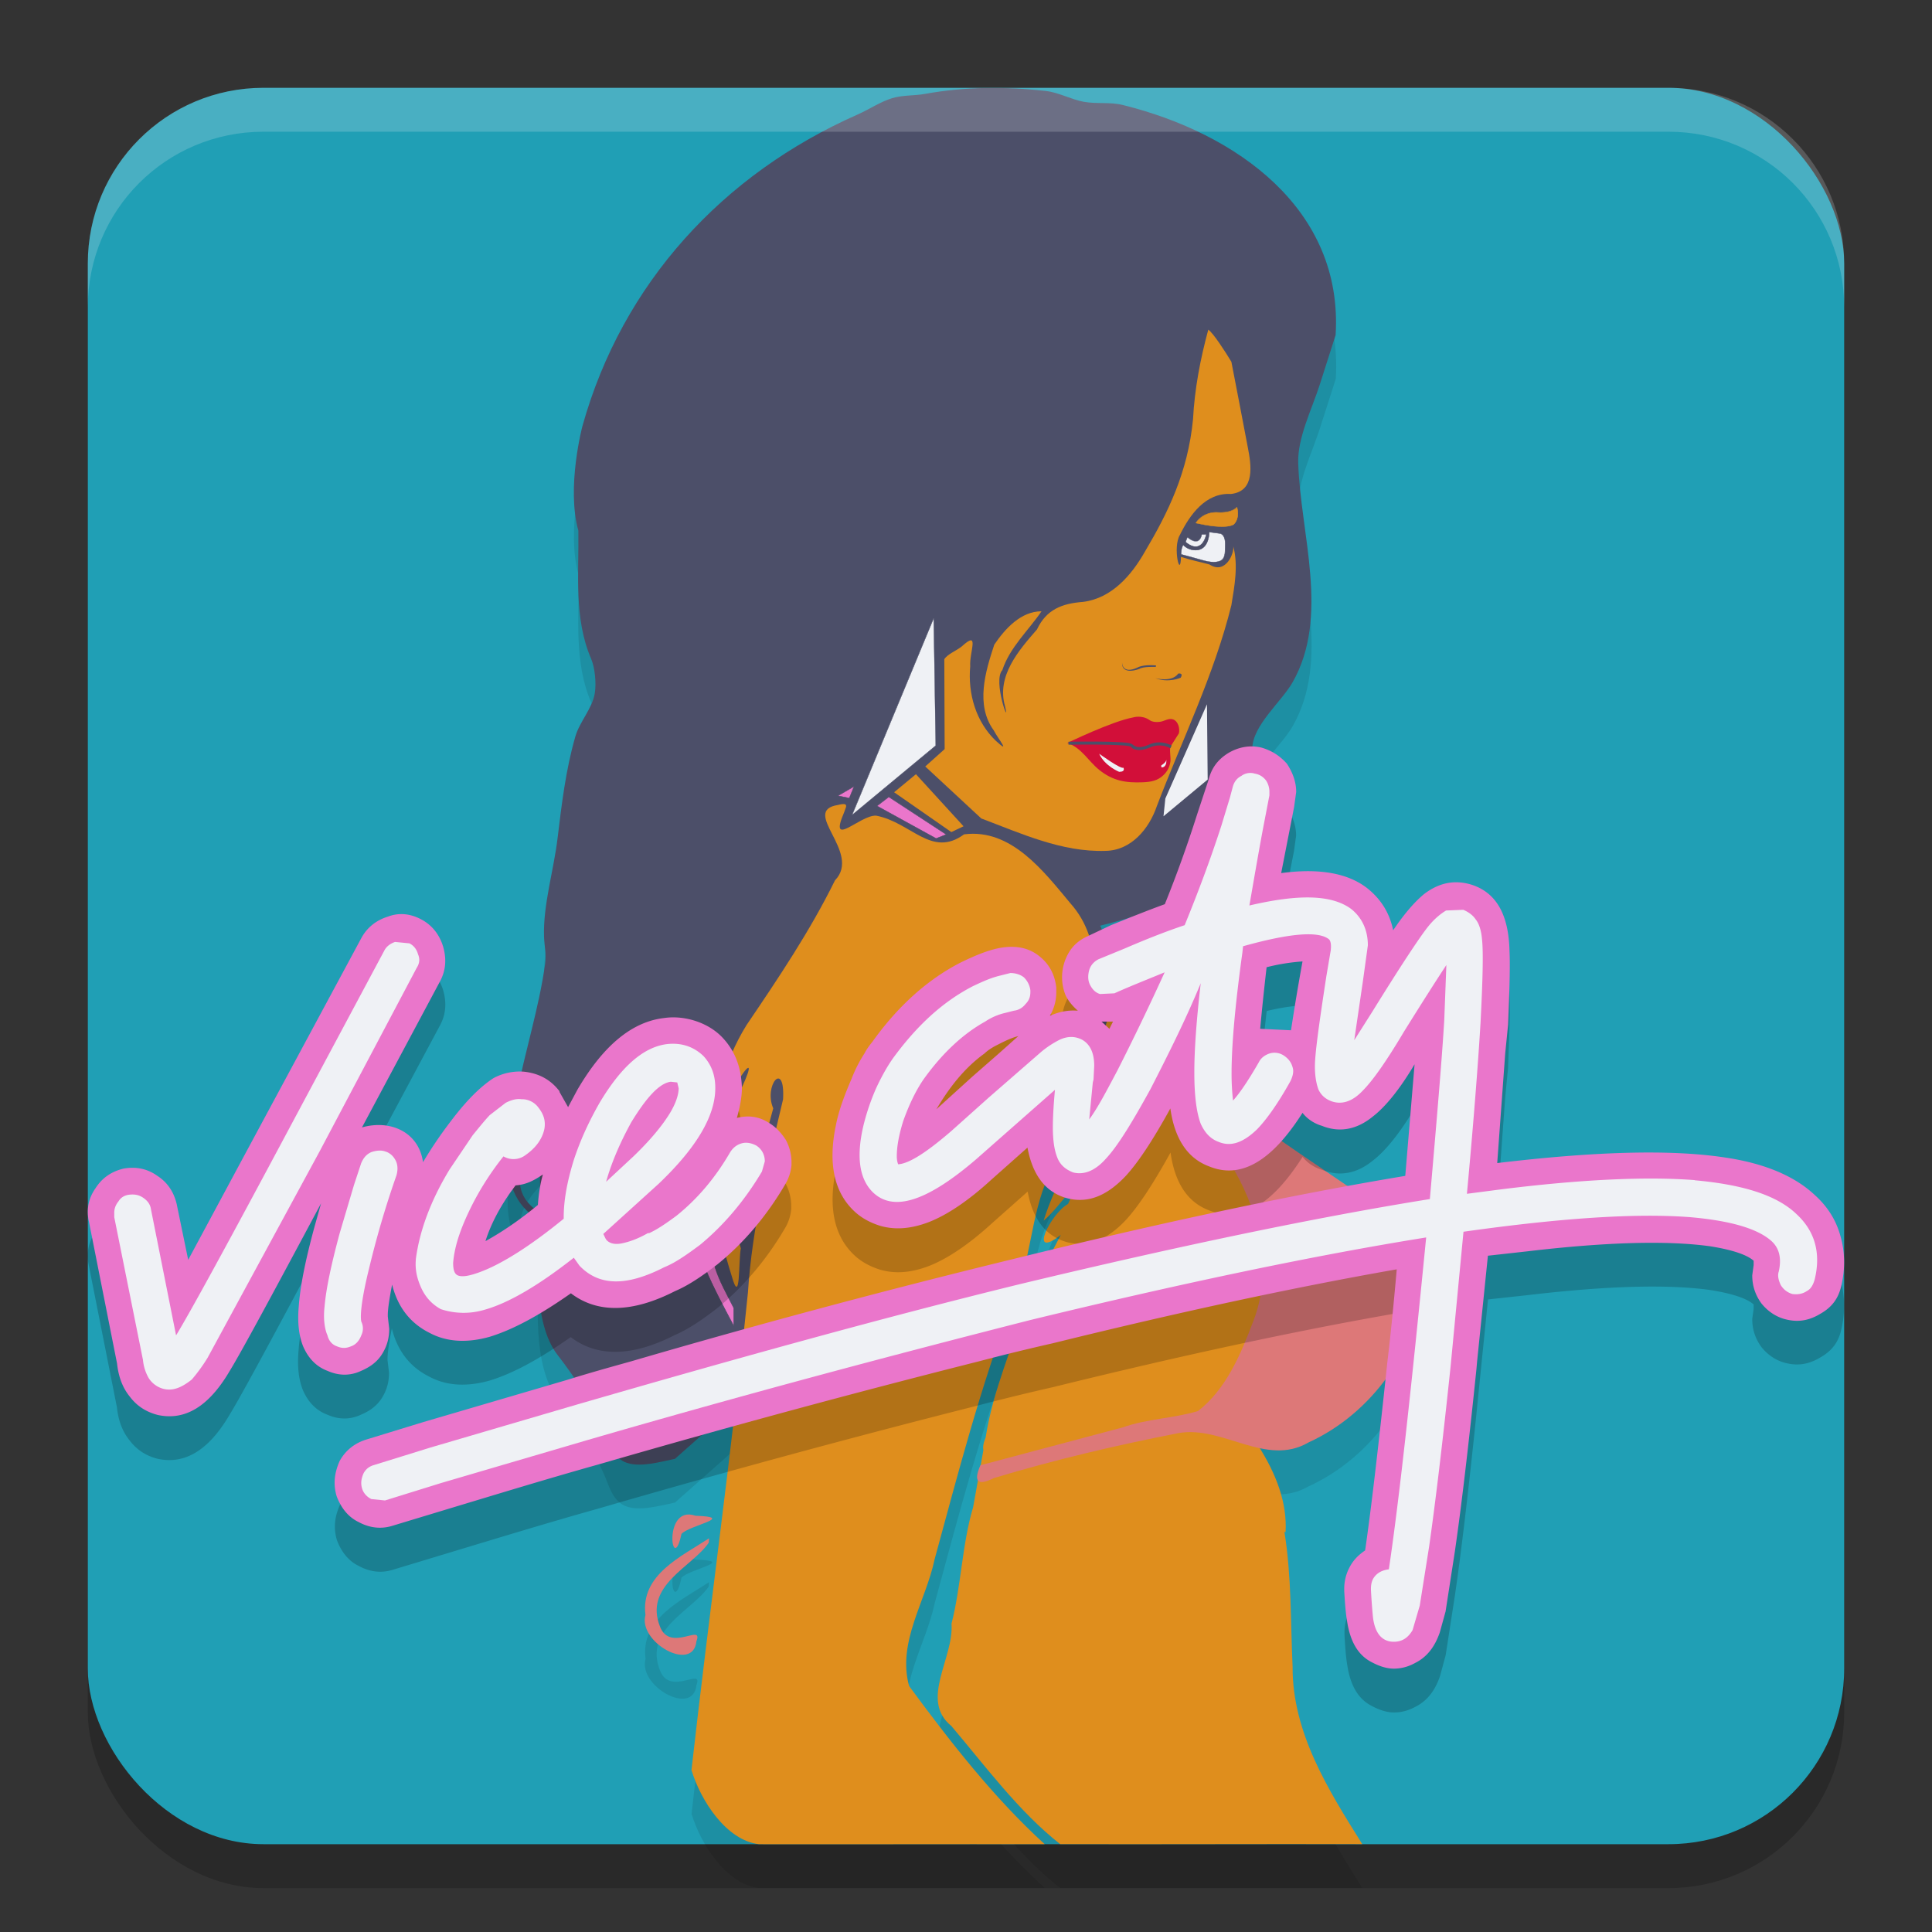 <svg xmlns="http://www.w3.org/2000/svg" width="22" height="22" version="1.1">
 <rect width="100%" height="100%" fill="#333333" stroke="none"/>
 <rect style="opacity:0.2" width="20" height="20" x="1" y="1.5" rx="2" ry="2"/>
 <rect style="fill:#209fb5" width="20" height="20" x="1" y="1" rx="2" ry="2"/>
 <path style="opacity:0.1" d="m 11.22,1.501 c -0.231,0.005 -0.459,0.026 -0.685,0.067 -0.126,0.023 -0.252,0.012 -0.375,0.049 -0.133,0.04 -0.264,0.129 -0.393,0.186 -1.536,0.678 -2.678,1.921 -3.133,3.546 -1.73e-4,3.46e-4 -0.186,0.698 -0.047,1.193 0.007,0.491 -0.052,1.001 0.145,1.458 0.043,0.1 0.061,0.276 0.042,0.393 -0.029,0.174 -0.175,0.326 -0.224,0.495 -0.108,0.377 -0.154,0.769 -0.201,1.157 -0.044,0.361 -0.167,0.758 -0.154,1.12 0.004,0.105 0.027,0.199 0.013,0.305 -0.07,0.507 -0.232,1.005 -0.327,1.509 -0.04,0.212 -0.079,0.426 -0.097,0.642 -0.024,0.298 0.078,0.624 0.356,0.764 -0.019,0.435 -0.076,1.173 0.207,1.54 0.206,0.267 0.391,0.548 0.528,0.856 0.058,0.129 0.095,0.298 0.234,0.363 0.158,0.075 0.418,-0.002 0.577,-0.034 L 8.368,16.506 c -0.161,1.384 -0.338,2.766 -0.493,4.149 0.103,0.343 0.395,0.802 0.769,0.844 1.084,0.002 2.169,-0.002 3.253,0 -0.583,-0.532 -1.078,-1.169 -1.544,-1.801 -0.138,-0.5 0.191,-0.966 0.291,-1.444 0.266,-0.975 0.52,-1.955 0.878,-2.901 0.223,-0.468 0.207,-0.999 0.419,-1.464 0.098,-0.251 0.257,-0.468 0.403,-0.691 -0.093,0.427 -0.339,0.812 -0.459,1.202 0.19,-0.151 0.49,-0.644 0.278,-0.189 -0.195,0.104 -0.463,0.646 -0.086,0.354 0.001,-0.002 0.004,-0.004 0.005,-0.006 l -0.148,0.284 c -0.153,0.089 -0.267,0.214 -0.251,0.477 -0.148,0.519 -0.375,1.011 -0.458,1.547 -0.028,0.068 -0.033,0.113 -0.026,0.146 l -0.03,0.171 -0.005,0.001 c -0.037,0.086 -0.044,0.139 -0.026,0.167 l -0.056,0.312 c -0.124,0.409 -0.137,0.903 -0.246,1.326 0.029,0.393 -0.366,0.869 -0.002,1.165 0.389,0.459 0.772,0.979 1.239,1.345 1.147,0.003 2.294,-0.003 3.44,0 -0.384,-0.613 -0.797,-1.267 -0.793,-2.019 -0.024,-0.508 -0.011,-1.032 -0.093,-1.536 l 0.013,0.001 c 0.018,-0.318 -0.098,-0.636 -0.296,-0.954 0.186,0.039 0.371,0.041 0.556,-0.066 0.724,-0.33 1.25,-1.072 1.319,-1.864 0.017,-0.577 -0.575,-0.843 -0.977,-1.124 C 14.631,13.52 14.011,13.116 13.469,12.609 13.35,12.508 13.242,12.395 13.134,12.282 l 0.058,-0.052 c -0.211,-0.207 -0.45,-0.45 -0.558,-0.595 0,0 -0.039,-0.488 -0.104,-0.597 0.23,-0.056 0.46,-0.125 0.679,-0.213 0.179,-0.072 0.338,-0.182 0.515,-0.256 0.137,-0.057 0.323,-0.061 0.44,-0.155 0.125,-0.1 0.07,-0.392 0.073,-0.535 0.007,-0.286 0.021,-0.571 0.025,-0.857 0.004,-0.265 0.331,-0.53 0.458,-0.753 0.428,-0.75 0.09,-1.689 0.065,-2.499 -0.009,-0.288 0.157,-0.617 0.244,-0.889 C 15.09,4.693 15.15,4.502 15.211,4.313 15.299,2.881 14.085,2.015 12.789,1.695 12.642,1.658 12.493,1.685 12.342,1.657 12.2,1.632 12.056,1.55 11.912,1.534 11.682,1.509 11.45,1.497 11.22,1.501 Z M 13.058,12.349 c 0.038,0.045 0.078,0.09 0.115,0.136 l -0.026,0.051 c -0.041,-0.052 -0.085,-0.102 -0.127,-0.152 z m -6.908,1.155 v 0.803 c 0,0 -0.514,-0.266 0,-0.803 z m 1.648,4.247 c -0.232,0.066 -0.13,0.652 -0.038,0.215 0.09,-0.1 0.631,-0.191 0.159,-0.207 -0.048,-0.016 -0.088,-0.017 -0.121,-0.008 z m 0.276,0.265 C 7.759,18.224 7.291,18.433 7.351,18.89 7.263,19.199 7.892,19.553 7.93,19.19 8.012,18.978 7.635,19.315 7.518,19.028 7.322,18.551 7.884,18.343 8.071,18.065 Z"/>
 <path style="fill:#4c4f69" d="m 11.219,1.002 c -0.231,0.005 -0.459,0.026 -0.685,0.067 -0.126,0.023 -0.252,0.012 -0.375,0.049 -0.133,0.04 -0.264,0.129 -0.393,0.186 -1.536,0.678 -2.678,1.92 -3.133,3.545 -1.73e-4,3.46e-4 -0.186,0.698 -0.047,1.194 0.007,0.491 -0.052,1.002 0.145,1.458 0.043,0.1 0.061,0.276 0.042,0.393 C 6.745,8.068 6.599,8.219 6.551,8.389 6.442,8.766 6.396,9.158 6.349,9.546 6.306,9.907 6.183,10.305 6.195,10.667 c 0.004,0.105 0.027,0.199 0.013,0.305 -0.07,0.507 -0.232,1.004 -0.327,1.508 -0.04,0.212 -0.079,0.426 -0.097,0.642 -0.024,0.298 0.078,0.624 0.356,0.764 -0.019,0.435 -0.076,1.173 0.207,1.54 0.206,0.267 0.391,0.548 0.528,0.857 0.058,0.129 0.095,0.298 0.234,0.363 0.158,0.075 0.418,-0.002 0.577,-0.034 l 5.504,-4.88 c -0.211,-0.207 -0.45,-0.449 -0.558,-0.594 0,0 -0.039,-0.488 -0.104,-0.597 0.23,-0.056 0.46,-0.125 0.679,-0.213 0.179,-0.072 0.338,-0.182 0.515,-0.256 0.137,-0.057 0.323,-0.061 0.44,-0.155 0.125,-0.1 0.07,-0.392 0.073,-0.535 0.007,-0.286 0.021,-0.572 0.025,-0.858 0.004,-0.265 0.331,-0.531 0.458,-0.753 0.428,-0.75 0.09,-1.69 0.065,-2.499 -0.009,-0.288 0.157,-0.616 0.244,-0.888 0.061,-0.189 0.121,-0.38 0.182,-0.569 0.088,-1.432 -1.126,-2.298 -2.422,-2.619 -0.147,-0.037 -0.296,-0.01 -0.447,-0.037 -0.142,-0.026 -0.286,-0.107 -0.43,-0.123 -0.23,-0.026 -0.462,-0.038 -0.692,-0.033 z M 6.149,13.005 v 0.803 c 0,0 -0.514,-0.266 0,-0.803 z"/>
 <path style="fill:#df8e1d" d="m 9.616,9.157 c -0.014,-0.002 -0.037,-2.63e-4 -0.072,0.009 -0.439,0.068 0.274,0.54 -0.036,0.859 -0.284,0.577 -0.646,1.115 -1.006,1.646 -0.529,0.851 -0.465,1.929 -0.173,2.849 0.106,0.38 0.078,-0.165 0.107,-0.305 C 8.298,13.756 8.155,13.275 8.243,12.788 8.2,12.523 8.721,11.792 8.446,12.387 8.278,12.879 8.302,13.43 8.469,13.918 8.549,13.478 8.691,13.05 8.805,12.621 8.692,12.359 8.942,12.062 8.917,12.518 8.745,13.244 8.565,13.97 8.517,14.717 c -0.185,1.816 -0.439,3.626 -0.643,5.439 0.103,0.343 0.395,0.802 0.769,0.844 1.084,0.002 2.169,-0.002 3.253,0 -0.583,-0.532 -1.078,-1.169 -1.544,-1.801 -0.138,-0.5 0.191,-0.966 0.291,-1.445 0.266,-0.975 0.52,-1.955 0.878,-2.901 0.223,-0.468 0.207,-1 0.419,-1.464 0.098,-0.251 0.257,-0.468 0.403,-0.692 -0.093,0.427 -0.339,0.813 -0.459,1.202 0.19,-0.151 0.49,-0.644 0.278,-0.189 -0.195,0.104 -0.463,0.646 -0.086,0.355 0.001,-0.003 0.004,-0.004 0.005,-0.006 l -0.148,0.284 c -0.153,0.089 -0.267,0.214 -0.251,0.477 -0.148,0.519 -0.375,1.011 -0.458,1.547 -0.028,0.068 -0.033,0.113 -0.026,0.146 l -0.117,0.651 c -0.124,0.409 -0.137,0.903 -0.246,1.325 0.029,0.393 -0.366,0.87 -0.002,1.165 0.389,0.459 0.772,0.979 1.239,1.345 1.147,0.003 2.294,-0.003 3.44,0 -0.384,-0.613 -0.797,-1.267 -0.793,-2.019 -0.024,-0.508 -0.011,-1.031 -0.093,-1.535 l 0.013,0.001 c 0.019,-0.332 -0.105,-0.664 -0.319,-0.996 l 1.297,-2.101 -2.42,-2.411 -0.051,0.098 c -0.161,-0.204 -0.331,-0.401 -0.518,-0.582 0.005,0.278 -0.328,0.997 -0.208,0.356 0.059,-0.513 0.148,-1.096 -0.228,-1.52 -0.305,-0.365 -0.676,-0.859 -1.214,-0.789 -0.372,0.273 -0.603,-0.138 -1.002,-0.213 -0.183,-0.009 -0.547,0.389 -0.363,-0.04 0.009,-0.035 0.044,-0.084 0.002,-0.091 z"/>
 <path style="fill:#dd7878" d="m 12.654,11.285 c -0.037,0.158 0.155,0.237 0.226,0.357 0.461,0.513 0.872,1.072 1.18,1.692 0.292,0.512 0.431,1.138 0.214,1.704 -0.142,0.375 -0.309,0.78 -0.633,1.03 -0.278,0.084 -0.578,0.087 -0.856,0.186 l -1.621,0.431 c -0.082,0.189 -0.031,0.238 0.154,0.146 0.691,-0.209 1.395,-0.374 2.102,-0.512 0.504,-0.09 0.995,0.39 1.481,0.106 0.724,-0.33 1.251,-1.072 1.32,-1.864 0.017,-0.577 -0.575,-0.843 -0.977,-1.124 -0.611,-0.416 -1.231,-0.822 -1.773,-1.328 -0.294,-0.252 -0.542,-0.552 -0.815,-0.825 z m -4.735,5.975 c -0.381,-0.131 -0.265,0.706 -0.159,0.207 0.09,-0.1 0.631,-0.191 0.159,-0.207 z m 0.155,0.257 c -0.316,0.208 -0.783,0.416 -0.724,0.873 -0.088,0.309 0.543,0.663 0.58,0.3 C 8.012,18.478 7.636,18.816 7.518,18.529 7.323,18.052 7.884,17.844 8.071,17.566 l 0.003,-0.049 z"/>
 <path style="fill:#df8e1d" d="m 10.535,8.727 0.639,0.593 c 0.454,0.171 0.918,0.385 1.413,0.369 0.293,-0.003 0.498,-0.251 0.586,-0.509 0.29,-0.76 0.653,-1.497 0.849,-2.289 0.036,-0.219 0.08,-0.455 0.021,-0.672 0.015,0.08 -0.088,0.328 -0.27,0.209 -0.108,-0.03 -0.219,-0.051 -0.325,-0.087 -0.006,0.261 -0.097,-0.108 -0.013,-0.248 0.113,-0.232 0.295,-0.485 0.582,-0.468 0.279,-0.031 0.231,-0.332 0.192,-0.531 C 14.146,4.769 14.086,4.443 14.022,4.12 13.955,4.008 13.814,3.79 13.759,3.754 c -0.091,0.335 -0.156,0.675 -0.174,1.022 -0.059,0.606 -0.288,1.067 -0.545,1.501 -0.153,0.271 -0.379,0.536 -0.708,0.577 -0.24,0.018 -0.417,0.087 -0.524,0.314 -0.208,0.238 -0.462,0.53 -0.364,0.872 0.065,0.268 -0.144,-0.286 -0.03,-0.41 0.086,-0.26 0.295,-0.448 0.446,-0.669 -0.236,-3.1e-5 -0.416,0.2 -0.538,0.38 -0.102,0.308 -0.216,0.687 -0.006,0.976 0.049,0.095 0.201,0.28 0.026,0.121 -0.23,-0.218 -0.322,-0.54 -0.294,-0.85 -0.011,-0.165 0.114,-0.419 -0.095,-0.228 -0.062,0.051 -0.158,0.084 -0.2,0.146 l 0.004,1.024 -0.221,0.198"/>
 <path style="fill:#ea76cb" d="m 8.093,12.352 c 0.028,0.032 -0.041,0.203 -0.062,0.439 -0.014,0.162 -0.034,0.323 -0.038,0.486 -0.01,0.386 0.031,0.773 0.144,1.143 0.051,0.167 0.139,0.32 0.216,0.474 v 0.202 C 8.123,14.66 7.901,14.246 7.832,13.75 c -0.023,-0.163 -0.031,-0.328 -0.026,-0.493 0.01,-0.305 0.145,-0.742 0.288,-0.905"/>
 <path style="fill:#4c4f69" d="m 8.093,12.352 -0.002,0.001 0.006,0.025 c 0,0.062 -0.051,0.214 -0.068,0.412 -0.014,0.162 -0.034,0.323 -0.038,0.486 -8.5e-4,0.036 -0.001,0.071 -0.001,0.107 0,0.351 0.043,0.7 0.146,1.037 0.051,0.167 0.139,0.32 0.217,0.475 l 0.002,-0.001 h -0.002 v 0.202 h 0.002 l 0.002,-8.5e-4 C 8.125,14.659 7.903,14.246 7.834,13.75 c -0.019,-0.132 -0.028,-0.266 -0.028,-0.399 0,-0.031 5e-4,-0.062 0.001,-0.093 0.01,-0.304 0.145,-0.741 0.287,-0.904 l -0.002,-0.001 -0.002,0.001 0.002,-0.001 -0.002,-0.001 c -0.143,0.165 -0.278,0.602 -0.288,0.907 -0.001,0.031 -0.001,0.062 -0.001,0.094 0,0.134 0.009,0.267 0.028,0.4 0.07,0.497 0.291,0.911 0.522,1.346 l 0.004,-10e-4 v -0.202 -5e-4 l -3.46e-4,-3.46e-4 C 8.278,14.738 8.19,14.585 8.14,14.419 8.037,14.083 7.994,13.734 7.994,13.384 c 0,-0.036 5e-4,-0.071 0.001,-0.107 0.004,-0.163 0.024,-0.324 0.038,-0.486 0.017,-0.197 0.068,-0.348 0.068,-0.412 l -0.007,-0.028 -0.002,-0.002 -0.002,0.002 0.002,0.001"/>
 <path style="fill:#ea76cb" d="m 9.987,9.177 0.673,0.37 0.115,-0.045 -0.654,-0.428 -0.134,0.103"/>
 <path style="fill:#4c4f69" d="m 9.987,9.177 -0.001,0.002 0.674,0.371 0.116,-0.046 0.004,-0.002 -0.659,-0.43 -0.138,0.106 0.003,0.002 0.001,-0.002 0.001,0.002 0.133,-0.102 0.649,0.424 -0.11,0.044 -0.672,-0.37 -0.001,0.002 0.001,0.002 -0.001,-0.002"/>
 <path style="fill:#ea76cb" d="m 9.67,9.089 0.055,-0.134 -0.184,0.107 0.129,0.026"/>
 <path style="fill:#4c4f69" d="m 9.67,9.089 0.002,8.5e-4 0.055,-0.134 0.002,-0.006 -0.194,0.114 0.135,0.027 0.002,3.46e-4 7e-4,-0.002 -0.002,-8.5e-4 3.46e-4,-0.002 -0.123,-0.025 0.173,-0.101 -0.052,0.128 0.002,7e-4 3.46e-4,-0.002 -3.46e-4,0.002"/>
 <path style="fill:#eff1f5" d="M 9.702,9.281 10.655,8.491 10.632,7.038 9.702,9.281"/>
 <path style="fill:#4c4f69" d="m 9.702,9.281 0.001,0.002 0.954,-0.791 -0.023,-1.454 -0.004,-7e-4 -0.929,2.243 0.003,0.002 -0.001,-0.002 0.002,7e-4 0.926,-2.233 0.023,1.441 -0.952,0.79 0.001,0.002 0.002,7e-4 -0.002,-7e-4"/>
 <path style="fill:#df8e1d" d="m 10.182,9.021 0.248,-0.205 0.542,0.593 -0.139,0.066 -0.651,-0.453"/>
 <path style="fill:#d20f39" d="m 12.154,8.46 c 0,0 0.511,-0.248 0.751,-0.291 0,0 0.097,-0.031 0.186,0.031 0,0 0.035,0.031 0.12,0.019 0.05,-0.007 0.1,-0.047 0.15,-0.026 0.057,0.023 0.076,0.104 0.063,0.158 l -0.093,0.147 c -0.018,0.028 0.003,0.131 -0.003,0.173 -0.009,0.062 -0.034,0.111 -0.079,0.155 -0.067,0.065 -0.144,0.078 -0.235,0.082 -0.195,0.008 -0.341,-0.016 -0.497,-0.141 -0.129,-0.105 -0.199,-0.25 -0.364,-0.307"/>
 <path style="fill:#eff1f5" d="m 12.518,8.584 c 0,0 0.25,0.181 0.274,0.157 0,0 0.029,0.048 -0.048,0.048 0,0 -0.163,-0.065 -0.227,-0.205"/>
 <path style="fill:#eff1f5" d="m 13.225,8.714 c 0,0 -0.012,0.039 0.026,0.019 0.038,-0.02 0.03,-0.082 0.03,-0.082 0,0 0.001,0.03 -0.056,0.063"/>
 <path style="fill:#df8e1d" d="m 13.618,5.956 c 0,0 0.067,-0.121 0.237,-0.121 0,0 0.153,0.02 0.231,-0.058 0,0 0.038,0.12 -0.036,0.194 0,0 -0.076,0.067 -0.431,-0.015"/>
 <path style="fill:#df8e1d" d="m 13.618,5.956 c 0.011,-0.008 0.021,-0.029 0.034,-0.04 0.053,-0.053 0.128,-0.08 0.202,-0.08 0.009,6e-4 0.038,0.003 0.054,0.002 0.063,-0.002 0.131,-0.015 0.178,-0.06 -0.007,-1.455e-4 0.005,0.024 0.003,0.032 0.008,0.055 -0.001,0.118 -0.043,0.159 -0.003,0.004 -0.03,0.015 -0.042,0.016 -0.078,0.016 -0.158,0.007 -0.237,-0.003 -0.05,-0.007 -0.1,-0.017 -0.15,-0.029 -0.004,0.007 0.011,0.006 0.021,0.009 0.103,0.022 0.209,0.041 0.315,0.035 0.033,-0.003 0.068,-0.006 0.097,-0.025 0.046,-0.045 0.054,-0.115 0.042,-0.176 -0.003,-0.008 -0.003,-0.034 -0.013,-0.017 -0.048,0.042 -0.114,0.053 -0.176,0.055 -0.029,6.5e-4 -0.058,-0.005 -0.087,-1.005e-4 -0.081,0.008 -0.159,0.053 -0.202,0.123 0.002,3.55e-4 0.003,0.002 0.003,-0.001"/>
 <path style="fill:#eff1f5" d="m 13.448,6.311 c 0.054,0.015 0.108,0.03 0.162,0.044 0.083,0.022 0.191,0.064 0.277,0.035 0.069,-0.023 0.063,-0.1 0.065,-0.159 0.002,-0.052 0.004,-0.13 -0.052,-0.155 l -0.13,-0.017 c 0,0 0.002,0.169 -0.115,0.201 0,0 -0.099,0.029 -0.182,-0.055 0,0 -0.024,0.036 -0.024,0.106"/>
 <path style="fill:#4c4f69" d="m 13.448,6.311 -7e-4,0.002 c 0.054,0.015 0.108,0.03 0.162,0.044 0.063,0.017 0.141,0.045 0.213,0.045 0.023,0 0.045,-0.003 0.065,-0.01 0.071,-0.024 0.065,-0.103 0.067,-0.161 l 8.5e-4,-0.032 c 0,-0.048 -0.007,-0.104 -0.054,-0.125 l -1.73e-4,-1.73e-4 -0.131,-0.017 -0.002,-3.46e-4 v 0.002 3.46e-4 c 0,0.008 -0.002,0.168 -0.114,0.198 -1.73e-4,1.73e-4 -0.016,0.005 -0.041,0.005 -0.036,0 -0.09,-0.01 -0.139,-0.059 l -0.002,-0.002 -0.001,0.002 c -1.73e-4,3.46e-4 -0.025,0.037 -0.025,0.107 v 0.002 l 0.002,5e-4 7e-4,-0.002 h 0.002 c 0,-0.069 0.024,-0.105 0.024,-0.105 l -0.002,-0.001 -0.002,0.002 c 0.05,0.05 0.105,0.06 0.142,0.06 0.025,0 0.042,-0.005 0.042,-0.005 0.116,-0.032 0.117,-0.194 0.117,-0.202 v -1.733e-4 l -0.002,-1.73e-4 -1.73e-4,0.002 0.13,0.017 1.73e-4,-0.002 -8.5e-4,0.002 c 0.044,0.02 0.051,0.074 0.051,0.121 l -8.5e-4,0.032 c -0.002,0.06 0.003,0.135 -0.064,0.158 -0.02,0.007 -0.042,0.01 -0.064,0.01 -0.071,0 -0.148,-0.028 -0.212,-0.045 -0.054,-0.014 -0.108,-0.029 -0.162,-0.044 l -5e-4,0.002 h 0.002 -0.002"/>
 <path style="fill:#eff1f5" d="m 13.521,6.116 c 0,0 0.133,0.124 0.164,-0.03 h 0.052 c 0,0 -0.045,0.243 -0.237,0.085 l 0.021,-0.055"/>
 <path style="fill:#4c4f69" d="m 13.521,6.116 -0.002,0.002 c 1.73e-4,1.73e-4 0.051,0.048 0.098,0.048 0.03,1.73e-4 0.058,-0.02 0.069,-0.079 l -0.002,-3.46e-4 v 0.002 h 0.052 v -0.002 l -0.002,-5e-4 c -1.73e-4,1.73e-4 -0.026,0.137 -0.119,0.137 -0.03,0 -0.068,-0.014 -0.114,-0.053 l -0.001,0.002 0.002,7e-4 0.021,-0.055 -0.002,-8.5e-4 -0.002,0.002 0.002,-0.002 -0.002,-7e-4 -0.021,0.055 -5e-4,0.002 0.001,0.001 c 0.047,0.039 0.086,0.054 0.117,0.054 0.097,-5e-4 0.123,-0.14 0.123,-0.14 l 5e-4,-0.003 h -0.054 -0.002 l -3.46e-4,0.002 c -0.012,0.059 -0.038,0.076 -0.065,0.076 -0.045,1.73e-4 -0.095,-0.047 -0.095,-0.047 l -0.002,-0.002 -0.001,0.003 0.002,7e-4"/>
 <path style="fill:#4c4f69" d="m 12.778,7.55 c 0,0 0.002,0.133 0.178,0.05 0,0 0.056,-0.035 0.204,-0.023 0,0 0.014,0.012 -0.005,0.017 0,0 -0.14,-0.006 -0.181,0.023 0,0 -0.198,0.078 -0.197,-0.067"/>
 <path style="fill:#4c4f69" d="m 13.153,7.722 c 0,0 0.19,0.053 0.264,-0.052 0,0 0.063,-0.012 0.028,0.047 0,0 -0.137,0.064 -0.291,0.005"/>
 <path style="fill:#eff1f5" d="m 13.249,9.295 0.503,-0.418 -0.008,-0.857 -0.474,1.073 -0.021,0.202"/>
 <path style="fill:#4c4f69" d="m 12.168,8.48 c 0.211,-0.002 0.423,-0.005 0.634,0.009 0.024,0.003 0.05,0.004 0.073,0.012 0.006,-0.009 -0.008,0.004 0.009,-0.01 -0.024,0.003 0.013,0.038 0.035,0.041 0.068,0.023 0.139,-0.004 0.202,-0.031 0.067,-0.023 0.143,-0.014 0.206,0.019 0.007,-0.016 0.027,-0.037 -0.004,-0.04 -0.077,-0.034 -0.17,-0.037 -0.246,0.002 0.015,0.033 0.005,-0.017 -0.014,0.006 -0.05,0.019 -0.117,0.034 -0.161,-0.007 -0.035,-0.026 -0.083,-0.023 -0.125,-0.028 -0.203,-0.012 -0.407,-0.009 -0.61,-0.007 1.67e-4,0.012 3.34e-4,0.023 5e-4,0.035"/>
 <path style="opacity:0.2;fill-rule:evenodd" d="m 14.174,9.006 c -0.063,0.01 -0.125,0.033 -0.183,0.066 -0.123,0.074 -0.196,0.174 -0.229,0.306 l -0.131,0.396 a 13.983,14.107 0 0 1 -0.368,1.023 c -0.204,0.074 -0.409,0.157 -0.613,0.239 l -0.262,0.123 c -0.131,0.058 -0.213,0.149 -0.262,0.281 a 0.54,0.545 0 0 0 0.009,0.396 c 0.033,0.066 0.081,0.124 0.139,0.174 -0.106,-0.008 -0.204,0.008 -0.318,0.058 a 0.515,0.519 0 0 0 0.073,-0.272 v -0.05 c -0.016,-0.14 -0.073,-0.256 -0.18,-0.347 -0.106,-0.091 -0.229,-0.123 -0.368,-0.115 -0.155,0.008 -0.327,0.075 -0.531,0.174 -0.376,0.19 -0.72,0.495 -1.015,0.907 -0.033,0.041 -0.065,0.083 -0.09,0.132 a 1.569,1.583 0 0 0 -0.147,0.289 c -0.082,0.19 -0.147,0.363 -0.18,0.536 -0.09,0.437 -0.016,0.767 0.221,0.981 0.082,0.074 0.18,0.123 0.286,0.156 0.172,0.049 0.352,0.033 0.548,-0.041 0.213,-0.082 0.458,-0.247 0.72,-0.486 l 0.409,-0.363 c 0.057,0.305 0.196,0.495 0.425,0.569 0.245,0.074 0.467,-0.008 0.687,-0.239 0.139,-0.148 0.31,-0.404 0.515,-0.775 0.049,0.347 0.196,0.569 0.441,0.659 0.36,0.148 0.712,-0.058 1.063,-0.61 0.057,0.074 0.139,0.124 0.221,0.148 0.204,0.082 0.401,0.041 0.581,-0.107 0.139,-0.107 0.302,-0.305 0.474,-0.594 l -0.105,1.27 c -1.243,0.206 -2.732,0.52 -4.441,0.94 a 100.116,101.006 0 0 0 -4.375,1.172 c -0.237,0.066 -0.474,0.132 -0.711,0.206 l -1.66,0.487 -0.646,0.197 c -0.131,0.041 -0.236,0.124 -0.302,0.248 -0.057,0.132 -0.074,0.255 -0.033,0.396 0.049,0.132 0.131,0.24 0.254,0.298 0.123,0.066 0.253,0.082 0.384,0.041 l 0.654,-0.198 c 0.548,-0.165 1.112,-0.338 1.701,-0.503 a 128.795,129.941 0 0 1 4.317,-1.172 25.655,25.883 0 0 1 0.843,-0.206 c 1.472,-0.363 2.78,-0.644 3.917,-0.842 -0.033,0.371 -0.066,0.718 -0.106,1.048 -0.098,0.924 -0.18,1.642 -0.254,2.153 -0.073,0.049 -0.13,0.107 -0.171,0.182 a 0.509,0.514 0 0 0 -0.065,0.256 v 0.024 c 0.008,0.14 0.016,0.256 0.032,0.347 0.033,0.215 0.115,0.371 0.262,0.453 0.09,0.05 0.18,0.083 0.27,0.083 0.09,0 0.172,-0.025 0.246,-0.066 0.131,-0.066 0.22,-0.181 0.277,-0.346 l 0.065,-0.24 0.106,-0.685 c 0.073,-0.503 0.155,-1.196 0.245,-2.07 l 0.009,-0.091 0.122,-1.205 0.45,-0.049 c 0.908,-0.107 1.595,-0.125 2.077,-0.059 0.261,0.041 0.425,0.099 0.498,0.165 v 0.05 l -0.016,0.115 c 0,0.116 0.033,0.223 0.106,0.322 0.074,0.091 0.171,0.157 0.286,0.182 0.139,0.033 0.261,0.008 0.384,-0.066 0.131,-0.074 0.205,-0.173 0.237,-0.313 0.049,-0.206 0.041,-0.396 -0.008,-0.569 -0.049,-0.182 -0.148,-0.338 -0.295,-0.47 -0.229,-0.215 -0.572,-0.364 -1.038,-0.43 -0.613,-0.091 -1.472,-0.066 -2.576,0.066 l 0.091,-1.245 0.032,-0.33 c 0.016,-0.396 0.025,-0.668 0.017,-0.833 -0.008,-0.412 -0.147,-0.669 -0.434,-0.76 -0.188,-0.058 -0.368,-0.025 -0.54,0.107 -0.09,0.074 -0.187,0.181 -0.294,0.33 l -0.058,0.083 c -0.041,-0.198 -0.138,-0.355 -0.294,-0.479 -0.221,-0.173 -0.548,-0.232 -0.981,-0.174 l 0.147,-0.75 0.024,-0.174 c 0,-0.116 -0.041,-0.222 -0.106,-0.321 -0.082,-0.091 -0.172,-0.149 -0.286,-0.182 -0.065,-0.017 -0.131,-0.019 -0.194,-0.009 z M 4.611,10.91 c -0.064,-0.006 -0.13,0.002 -0.195,0.026 -0.131,0.041 -0.237,0.124 -0.303,0.248 l -1.391,2.582 -0.58,1.08 -0.131,-0.635 c -0.033,-0.14 -0.106,-0.248 -0.221,-0.322 -0.114,-0.082 -0.246,-0.107 -0.385,-0.082 -0.139,0.033 -0.245,0.107 -0.318,0.223 -0.082,0.116 -0.107,0.247 -0.074,0.388 l 0.319,1.609 c 0.016,0.157 0.066,0.28 0.147,0.379 0.082,0.107 0.188,0.173 0.318,0.206 0.311,0.066 0.581,-0.099 0.818,-0.503 0.131,-0.214 0.474,-0.85 1.038,-1.906 l -0.073,0.265 c -0.106,0.388 -0.163,0.684 -0.18,0.907 -0.016,0.182 -1.809e-4,0.33 0.049,0.454 0.057,0.132 0.147,0.231 0.278,0.28 0.131,0.058 0.261,0.058 0.384,0 0.098,-0.041 0.18,-0.099 0.237,-0.189 0.057,-0.091 0.082,-0.182 0.082,-0.289 l -0.017,-0.141 v -0.016 c 0,-0.066 0.016,-0.182 0.049,-0.347 0.066,0.264 0.213,0.445 0.434,0.553 0.188,0.099 0.417,0.115 0.679,0.041 0.27,-0.082 0.572,-0.248 0.924,-0.495 0.303,0.231 0.703,0.223 1.186,-0.024 0.155,-0.066 0.312,-0.174 0.483,-0.306 0.294,-0.239 0.556,-0.544 0.769,-0.907 a 0.507,0.512 0 0 0 0.073,-0.223 v -0.033 c 0,-0.091 -0.024,-0.182 -0.065,-0.256 -0.049,-0.074 -0.107,-0.14 -0.188,-0.189 -0.114,-0.074 -0.236,-0.091 -0.367,-0.058 0.033,-0.115 0.057,-0.232 0.057,-0.339 v -0.008 c -0.008,-0.239 -0.082,-0.421 -0.221,-0.569 -0.164,-0.173 -0.433,-0.256 -0.662,-0.223 -0.368,0.041 -0.696,0.313 -0.99,0.816 l -0.105,0.198 -0.099,-0.174 v -0.008 C 6.264,12.785 6.125,12.719 5.961,12.702 a 0.638,0.643 0 0 0 -0.343,0.074 c -0.188,0.124 -0.352,0.313 -0.482,0.486 a 4.713,4.755 0 0 0 -0.319,0.471 C 4.768,13.387 4.44,13.247 4.121,13.338 l 0.892,-1.667 c 0.065,-0.124 0.074,-0.255 0.033,-0.396 -0.041,-0.132 -0.123,-0.24 -0.246,-0.306 -0.061,-0.033 -0.124,-0.053 -0.188,-0.06 z m 10.223,0.538 a 25.618,25.846 0 0 0 -0.131,0.784 l -0.352,-0.017 c 0.017,-0.19 0.041,-0.421 0.073,-0.702 a 2.329,2.35 0 0 1 0.409,-0.065 z m -2.29,0.685 h 0.131 l -0.041,0.083 z m -0.948,0.165 -0.221,0.198 -0.303,0.264 -0.409,0.372 c 0.147,-0.248 0.319,-0.471 0.548,-0.636 0.033,-0.033 0.074,-0.058 0.115,-0.083 0.082,-0.041 0.171,-0.09 0.27,-0.115 z m -5.413,1.576 c -0.033,0.116 -0.049,0.231 -0.058,0.347 C 5.896,14.411 5.692,14.542 5.528,14.633 5.594,14.427 5.708,14.213 5.871,13.998 5.994,13.99 6.085,13.94 6.183,13.874 Z"/>
 <path style="fill:#ea76cb;fill-rule:evenodd" d="m 17.14,11.996 0.033,-0.33 c 0.016,-0.396 0.024,-0.668 0.016,-0.833 -0.008,-0.412 -0.147,-0.668 -0.433,-0.759 -0.188,-0.058 -0.368,-0.025 -0.54,0.107 -0.09,0.074 -0.188,0.182 -0.295,0.33 l -0.057,0.082 C 15.824,10.396 15.725,10.239 15.57,10.115 15.349,9.942 15.022,9.884 14.589,9.942 l 0.147,-0.751 0.024,-0.173 c 0,-0.116 -0.041,-0.223 -0.106,-0.322 -0.082,-0.091 -0.172,-0.148 -0.286,-0.182 -0.131,-0.033 -0.262,-0.008 -0.376,0.058 -0.123,0.074 -0.196,0.173 -0.229,0.305 l -0.131,0.396 a 13.983,14.107 0 0 1 -0.368,1.023 c -0.204,0.074 -0.409,0.157 -0.613,0.239 l -0.262,0.124 c -0.131,0.058 -0.213,0.148 -0.262,0.281 a 0.54,0.545 0 0 0 0.008,0.396 c 0.033,0.066 0.082,0.124 0.139,0.173 -0.106,-0.008 -0.204,0.008 -0.319,0.058 a 0.515,0.519 0 0 0 0.073,-0.272 v -0.05 c -0.016,-0.14 -0.073,-0.256 -0.18,-0.346 -0.106,-0.091 -0.229,-0.124 -0.368,-0.116 -0.155,0.008 -0.327,0.074 -0.532,0.173 -0.376,0.19 -0.72,0.495 -1.014,0.907 -0.033,0.041 -0.065,0.083 -0.09,0.132 a 1.569,1.583 0 0 0 -0.147,0.289 c -0.082,0.19 -0.147,0.363 -0.18,0.536 -0.09,0.437 -0.016,0.767 0.221,0.982 0.082,0.074 0.18,0.124 0.286,0.157 0.172,0.049 0.352,0.033 0.548,-0.041 0.213,-0.082 0.458,-0.247 0.719,-0.487 l 0.409,-0.363 c 0.057,0.305 0.196,0.495 0.425,0.569 0.245,0.074 0.466,-0.008 0.687,-0.239 0.139,-0.148 0.311,-0.404 0.515,-0.776 0.049,0.347 0.196,0.569 0.442,0.66 0.36,0.148 0.712,-0.058 1.063,-0.61 0.057,0.074 0.139,0.124 0.221,0.148 0.204,0.082 0.401,0.041 0.581,-0.107 0.139,-0.107 0.303,-0.305 0.474,-0.594 l -0.106,1.271 c -1.243,0.206 -2.731,0.52 -4.441,0.941 a 100.116,101.006 0 0 0 -4.375,1.171 c -0.237,0.066 -0.474,0.132 -0.711,0.206 l -1.66,0.487 -0.646,0.198 c -0.131,0.041 -0.237,0.124 -0.303,0.247 -0.057,0.132 -0.074,0.256 -0.033,0.396 0.049,0.132 0.131,0.239 0.253,0.297 0.123,0.066 0.253,0.082 0.384,0.041 l 0.654,-0.198 c 0.548,-0.165 1.112,-0.338 1.701,-0.503 A 128.795,129.941 0 0 1 11.146,15.502 25.655,25.883 0 0 1 11.988,15.296 c 1.472,-0.363 2.78,-0.643 3.917,-0.842 -0.033,0.371 -0.066,0.718 -0.106,1.048 -0.098,0.924 -0.18,1.642 -0.254,2.153 -0.073,0.049 -0.131,0.107 -0.172,0.182 a 0.509,0.514 0 0 0 -0.066,0.256 v 0.025 c 0.008,0.14 0.017,0.256 0.033,0.346 0.033,0.215 0.115,0.371 0.262,0.454 0.09,0.05 0.18,0.083 0.27,0.083 0.09,0 0.172,-0.025 0.245,-0.066 0.131,-0.066 0.221,-0.181 0.278,-0.346 l 0.066,-0.239 0.106,-0.685 c 0.073,-0.503 0.155,-1.196 0.245,-2.071 l 0.008,-0.091 0.123,-1.204 0.45,-0.05 c 0.908,-0.107 1.595,-0.124 2.077,-0.058 0.261,0.041 0.425,0.099 0.499,0.165 v 0.05 l -0.016,0.116 c 0,0.116 0.033,0.223 0.106,0.322 0.074,0.091 0.172,0.157 0.286,0.182 0.139,0.033 0.262,0.008 0.384,-0.066 0.131,-0.074 0.204,-0.173 0.237,-0.314 0.049,-0.206 0.041,-0.396 -0.008,-0.569 -0.049,-0.182 -0.147,-0.338 -0.294,-0.47 -0.229,-0.215 -0.573,-0.363 -1.039,-0.429 -0.613,-0.091 -1.472,-0.066 -2.576,0.066 z m -10.958,1.378 c -0.033,0.116 -0.049,0.231 -0.057,0.347 -0.229,0.19 -0.434,0.322 -0.597,0.412 0.065,-0.206 0.18,-0.421 0.343,-0.635 0.123,-0.008 0.213,-0.058 0.311,-0.124 z m -3.459,-0.107 1.39,-2.582 c 0.066,-0.124 0.172,-0.206 0.303,-0.247 0.131,-0.05 0.262,-0.033 0.384,0.033 0.123,0.066 0.204,0.173 0.245,0.305 0.041,0.14 0.033,0.272 -0.033,0.396 L 4.122,12.838 c 0.319,-0.091 0.646,0.049 0.695,0.396 a 4.713,4.755 0 0 1 0.319,-0.47 c 0.131,-0.173 0.294,-0.363 0.483,-0.487 a 0.638,0.643 0 0 1 0.343,-0.074 c 0.164,0.017 0.302,0.083 0.409,0.223 v 0.008 l 0.098,0.173 0.106,-0.198 c 0.294,-0.503 0.621,-0.775 0.99,-0.817 0.229,-0.033 0.499,0.05 0.662,0.223 0.139,0.148 0.213,0.33 0.221,0.569 v 0.008 c 0,0.107 -0.025,0.223 -0.057,0.338 0.131,-0.033 0.253,-0.017 0.368,0.058 0.082,0.05 0.139,0.116 0.188,0.19 0.041,0.074 0.066,0.165 0.066,0.256 v 0.033 a 0.507,0.512 0 0 1 -0.074,0.223 c -0.213,0.363 -0.474,0.668 -0.769,0.907 -0.172,0.132 -0.327,0.239 -0.483,0.305 -0.483,0.247 -0.883,0.256 -1.186,0.025 -0.352,0.247 -0.654,0.412 -0.924,0.495 -0.262,0.074 -0.491,0.058 -0.679,-0.041 C 4.678,15.073 4.531,14.892 4.465,14.628 4.433,14.793 4.416,14.908 4.416,14.974 v 0.017 l 0.016,0.14 c 0,0.107 -0.025,0.198 -0.082,0.289 -0.057,0.091 -0.139,0.148 -0.237,0.19 -0.123,0.058 -0.253,0.058 -0.384,0 -0.131,-0.049 -0.221,-0.148 -0.278,-0.281 -0.049,-0.124 -0.065,-0.272 -0.049,-0.454 0.016,-0.223 0.074,-0.52 0.18,-0.908 l 0.074,-0.264 C 3.091,14.76 2.748,15.395 2.617,15.609 2.38,16.014 2.11,16.179 1.799,16.113 1.669,16.08 1.562,16.014 1.48,15.906 1.399,15.807 1.35,15.684 1.333,15.527 l -0.319,-1.609 c -0.033,-0.14 -0.008,-0.272 0.074,-0.388 0.074,-0.116 0.18,-0.19 0.319,-0.223 0.139,-0.025 0.27,0 0.384,0.082 0.115,0.074 0.188,0.182 0.221,0.322 l 0.131,0.635 z m 8.651,-1.271 -0.302,0.264 -0.409,0.371 c 0.147,-0.248 0.319,-0.47 0.548,-0.635 0.033,-0.033 0.074,-0.058 0.115,-0.082 0.082,-0.041 0.172,-0.091 0.27,-0.116 z m 3.328,-0.264 -0.352,-0.017 c 0.017,-0.19 0.041,-0.421 0.073,-0.701 a 2.329,2.35 0 0 1 0.409,-0.066 25.618,25.846 0 0 0 -0.131,0.784 z m -2.028,-0.099 -0.041,0.082 -0.09,-0.082 z"/>
 <path style="fill:#eff1f5;fill-rule:evenodd" d="m 8.145,12.392 v -0.008 c 0,-0.148 -0.049,-0.264 -0.131,-0.355 l -0.008,-0.008 C 7.892,11.914 7.753,11.872 7.597,11.889 c -0.27,0.033 -0.523,0.256 -0.769,0.668 -0.123,0.215 -0.221,0.429 -0.294,0.652 -0.074,0.239 -0.115,0.454 -0.115,0.652 v 0.017 c -0.384,0.314 -0.703,0.512 -0.94,0.602 -0.131,0.05 -0.221,0.066 -0.27,0.041 -0.033,-0.017 -0.049,-0.058 -0.049,-0.14 0.016,-0.206 0.098,-0.429 0.229,-0.685 a 3.211,3.24 0 0 1 0.344,-0.528 0.229,0.231 0 0 0 0.229,0 c 0.139,-0.091 0.213,-0.198 0.237,-0.313 0.016,-0.091 -0.008,-0.165 -0.065,-0.239 a 0.233,0.235 0 0 0 -0.196,-0.099 c -0.057,-0.008 -0.115,0.008 -0.18,0.041 L 5.578,12.697 c -0.049,0.05 -0.115,0.132 -0.196,0.231 l -0.262,0.388 C 4.899,13.679 4.776,14.025 4.735,14.339 v 0.008 c -0.008,0.099 0.008,0.19 0.049,0.289 0.049,0.124 0.131,0.215 0.237,0.272 a 0.834,0.841 0 0 0 0.491,0.008 c 0.27,-0.074 0.613,-0.272 1.022,-0.594 l 0.065,0.091 c 0.221,0.231 0.532,0.239 0.965,0.017 0.123,-0.049 0.253,-0.14 0.409,-0.256 0.27,-0.223 0.507,-0.503 0.703,-0.833 l 0.033,-0.116 c 0,-0.074 -0.033,-0.14 -0.098,-0.181 -0.049,-0.025 -0.106,-0.041 -0.164,-0.025 -0.057,0.016 -0.098,0.049 -0.131,0.099 -0.172,0.297 -0.376,0.536 -0.613,0.726 -0.123,0.091 -0.221,0.157 -0.311,0.198 H 7.377 c -0.115,0.066 -0.213,0.099 -0.294,0.116 -0.082,0.017 -0.139,0 -0.172,-0.033 -0.016,-0.016 -0.024,-0.041 -0.041,-0.074 L 7.499,13.481 c 0.433,-0.412 0.646,-0.775 0.646,-1.089 z m 11.154,1.048 c 0.556,0.05 0.94,0.173 1.161,0.388 0.204,0.19 0.278,0.437 0.204,0.742 -0.017,0.058 -0.041,0.107 -0.09,0.132 -0.049,0.033 -0.106,0.041 -0.164,0.033 -0.057,-0.017 -0.098,-0.049 -0.131,-0.099 -0.024,-0.05 -0.041,-0.107 -0.024,-0.157 0.033,-0.148 0.008,-0.264 -0.082,-0.346 -0.155,-0.14 -0.458,-0.231 -0.916,-0.272 -0.621,-0.049 -1.48,0.008 -2.592,0.165 l -0.147,1.535 c -0.09,0.858 -0.172,1.543 -0.245,2.054 l -0.106,0.668 -0.082,0.28 c -0.049,0.083 -0.115,0.132 -0.213,0.132 -0.131,0 -0.213,-0.091 -0.237,-0.272 a 6.664,6.723 0 0 1 -0.024,-0.322 v -0.008 c 0,-0.066 0.016,-0.116 0.057,-0.157 0.041,-0.041 0.09,-0.058 0.147,-0.066 0.115,-0.767 0.253,-2.03 0.425,-3.779 -1.235,0.198 -2.74,0.511 -4.506,0.94 -1.554,0.396 -3.238,0.842 -5.054,1.37 L 5.021,16.888 4.384,17.086 4.228,17.07 c -0.049,-0.025 -0.09,-0.066 -0.106,-0.124 -0.016,-0.058 -0.008,-0.107 0.016,-0.165 0.025,-0.05 0.065,-0.083 0.123,-0.099 L 4.899,16.484 6.559,15.997 c 1.823,-0.528 3.516,-0.998 5.07,-1.378 1.824,-0.437 3.369,-0.759 4.653,-0.965 0.082,-0.94 0.139,-1.617 0.164,-2.038 l 0.024,-0.627 c -0.098,0.148 -0.262,0.404 -0.483,0.759 -0.196,0.33 -0.352,0.553 -0.466,0.668 -0.123,0.132 -0.245,0.165 -0.36,0.124 -0.066,-0.025 -0.115,-0.066 -0.147,-0.132 -0.025,-0.066 -0.041,-0.157 -0.041,-0.264 0,-0.149 0.049,-0.495 0.131,-1.031 l 0.049,-0.289 c 0.008,-0.066 0,-0.116 -0.025,-0.132 -0.122,-0.091 -0.441,-0.066 -0.973,0.083 l -0.008,0.074 c -0.082,0.594 -0.123,1.048 -0.123,1.378 0,0.124 0.008,0.231 0.017,0.305 0.082,-0.091 0.18,-0.239 0.294,-0.437 0.024,-0.05 0.073,-0.083 0.122,-0.099 a 0.193,0.195 0 0 1 0.164,0.025 c 0.049,0.033 0.082,0.074 0.098,0.132 0.017,0.049 0,0.107 -0.024,0.157 -0.147,0.264 -0.278,0.445 -0.384,0.553 -0.155,0.148 -0.294,0.198 -0.434,0.14 -0.09,-0.033 -0.155,-0.099 -0.204,-0.206 -0.049,-0.132 -0.073,-0.322 -0.073,-0.586 0,-0.256 0.024,-0.594 0.073,-1.015 -0.163,0.396 -0.36,0.792 -0.572,1.205 -0.213,0.388 -0.376,0.652 -0.507,0.792 -0.123,0.14 -0.253,0.19 -0.376,0.157 -0.082,-0.033 -0.147,-0.083 -0.18,-0.173 -0.033,-0.083 -0.049,-0.198 -0.049,-0.338 0,-0.116 0.008,-0.256 0.024,-0.429 l -0.899,0.792 c -0.548,0.47 -0.932,0.602 -1.17,0.379 -0.155,-0.148 -0.196,-0.396 -0.115,-0.751 0.033,-0.14 0.082,-0.289 0.147,-0.437 0.065,-0.14 0.131,-0.256 0.196,-0.347 0.278,-0.379 0.572,-0.644 0.908,-0.817 0.106,-0.05 0.196,-0.091 0.294,-0.116 l 0.131,-0.033 c 0.057,0 0.115,0.017 0.155,0.05 0.041,0.041 0.066,0.091 0.073,0.148 v 0.017 c 0,0.058 -0.016,0.099 -0.057,0.14 a 0.192,0.194 0 0 1 -0.131,0.074 l -0.098,0.025 a 0.687,0.693 0 0 0 -0.229,0.099 c -0.253,0.14 -0.491,0.363 -0.703,0.66 -0.09,0.132 -0.164,0.289 -0.229,0.47 -0.049,0.157 -0.074,0.289 -0.074,0.404 0,0.041 0.008,0.074 0.016,0.091 0.123,-0.008 0.319,-0.132 0.605,-0.379 l 0.425,-0.38 0.597,-0.52 a 1.102,1.112 0 0 1 0.213,-0.14 c 0.09,-0.041 0.172,-0.041 0.253,0 0.09,0.05 0.139,0.148 0.139,0.297 l -0.008,0.157 -0.008,0.033 -0.041,0.421 c 0.098,-0.132 0.196,-0.322 0.319,-0.553 a 28.944,29.202 0 0 0 0.54,-1.122 c -0.221,0.091 -0.409,0.165 -0.572,0.239 l -0.164,0.008 c -0.057,-0.017 -0.09,-0.058 -0.115,-0.107 -0.024,-0.049 -0.024,-0.107 -0.008,-0.165 0.017,-0.058 0.057,-0.099 0.106,-0.124 l 0.302,-0.124 c 0.229,-0.099 0.458,-0.19 0.679,-0.264 0.155,-0.379 0.294,-0.751 0.417,-1.13 l 0.098,-0.322 0.033,-0.124 c 0.016,-0.058 0.049,-0.099 0.098,-0.124 a 0.175,0.177 0 0 1 0.155,-0.025 c 0.049,0.008 0.09,0.033 0.123,0.074 0.024,0.033 0.041,0.082 0.041,0.132 v 0.041 l -0.073,0.379 c -0.057,0.305 -0.106,0.594 -0.155,0.875 0.564,-0.132 0.94,-0.124 1.161,0.041 0.122,0.099 0.188,0.239 0.188,0.413 l -0.057,0.412 -0.098,0.668 0.204,-0.322 c 0.327,-0.528 0.54,-0.85 0.638,-0.973 0.073,-0.091 0.147,-0.148 0.204,-0.182 l 0.196,-0.008 c 0.057,0.025 0.106,0.058 0.139,0.107 0.041,0.049 0.066,0.132 0.074,0.231 0.016,0.148 0.008,0.462 -0.017,0.949 -0.024,0.404 -0.073,1.064 -0.155,1.947 l 0.376,-0.049 c 0.924,-0.116 1.668,-0.149 2.216,-0.107 z M 7.712,12.326 l 0.016,0.066 c 0,0.074 -0.033,0.173 -0.098,0.281 -0.09,0.148 -0.229,0.314 -0.417,0.495 l -0.311,0.289 c 0.065,-0.231 0.164,-0.454 0.286,-0.677 0.172,-0.281 0.319,-0.445 0.45,-0.462 z m -3.598,0.916 -0.082,0.248 -0.164,0.553 c -0.098,0.363 -0.155,0.635 -0.172,0.833 -0.016,0.14 0,0.256 0.033,0.33 0.016,0.066 0.057,0.107 0.106,0.124 0.057,0.025 0.106,0.025 0.164,0 0.049,-0.017 0.09,-0.058 0.115,-0.124 a 0.173,0.175 0 0 0 0,-0.157 c -0.016,-0.074 0.008,-0.281 0.09,-0.61 a 10.506,10.599 0 0 1 0.311,-1.056 c 0.016,-0.058 0.016,-0.116 -0.008,-0.165 -0.025,-0.05 -0.065,-0.091 -0.123,-0.107 -0.049,-0.017 -0.106,-0.008 -0.155,0.008 -0.057,0.025 -0.09,0.066 -0.115,0.124 z M 4.662,10.742 c 0.049,0.025 0.082,0.066 0.098,0.124 0.025,0.058 0.016,0.107 -0.016,0.157 l -1.104,2.087 -1.276,2.351 a 1.92,1.937 0 0 1 -0.18,0.248 c -0.115,0.091 -0.213,0.132 -0.319,0.107 a 0.284,0.286 0 0 1 -0.172,-0.124 0.501,0.506 0 0 1 -0.065,-0.206 L 1.301,13.86 v -0.049 c 0,-0.05 0.016,-0.091 0.049,-0.132 0.024,-0.041 0.065,-0.066 0.115,-0.074 0.065,-0.008 0.115,0 0.164,0.033 0.049,0.033 0.082,0.074 0.09,0.132 l 0.286,1.436 c 0.147,-0.239 0.581,-1.031 1.308,-2.393 l 1.063,-1.988 c 0.025,-0.05 0.074,-0.083 0.123,-0.099 z"/>
 <path style="opacity:0.2;fill:#eff1f5" d="m 3,1 c -1.108,0 -2,0.892 -2,2 v 0.5 c 0,-1.108 0.892,-2 2,-2 H 19 c 1.108,0 2,0.892 2,2 V 3 c 0,-1.108 -0.892,-2 -2,-2 z"/>
</svg>
